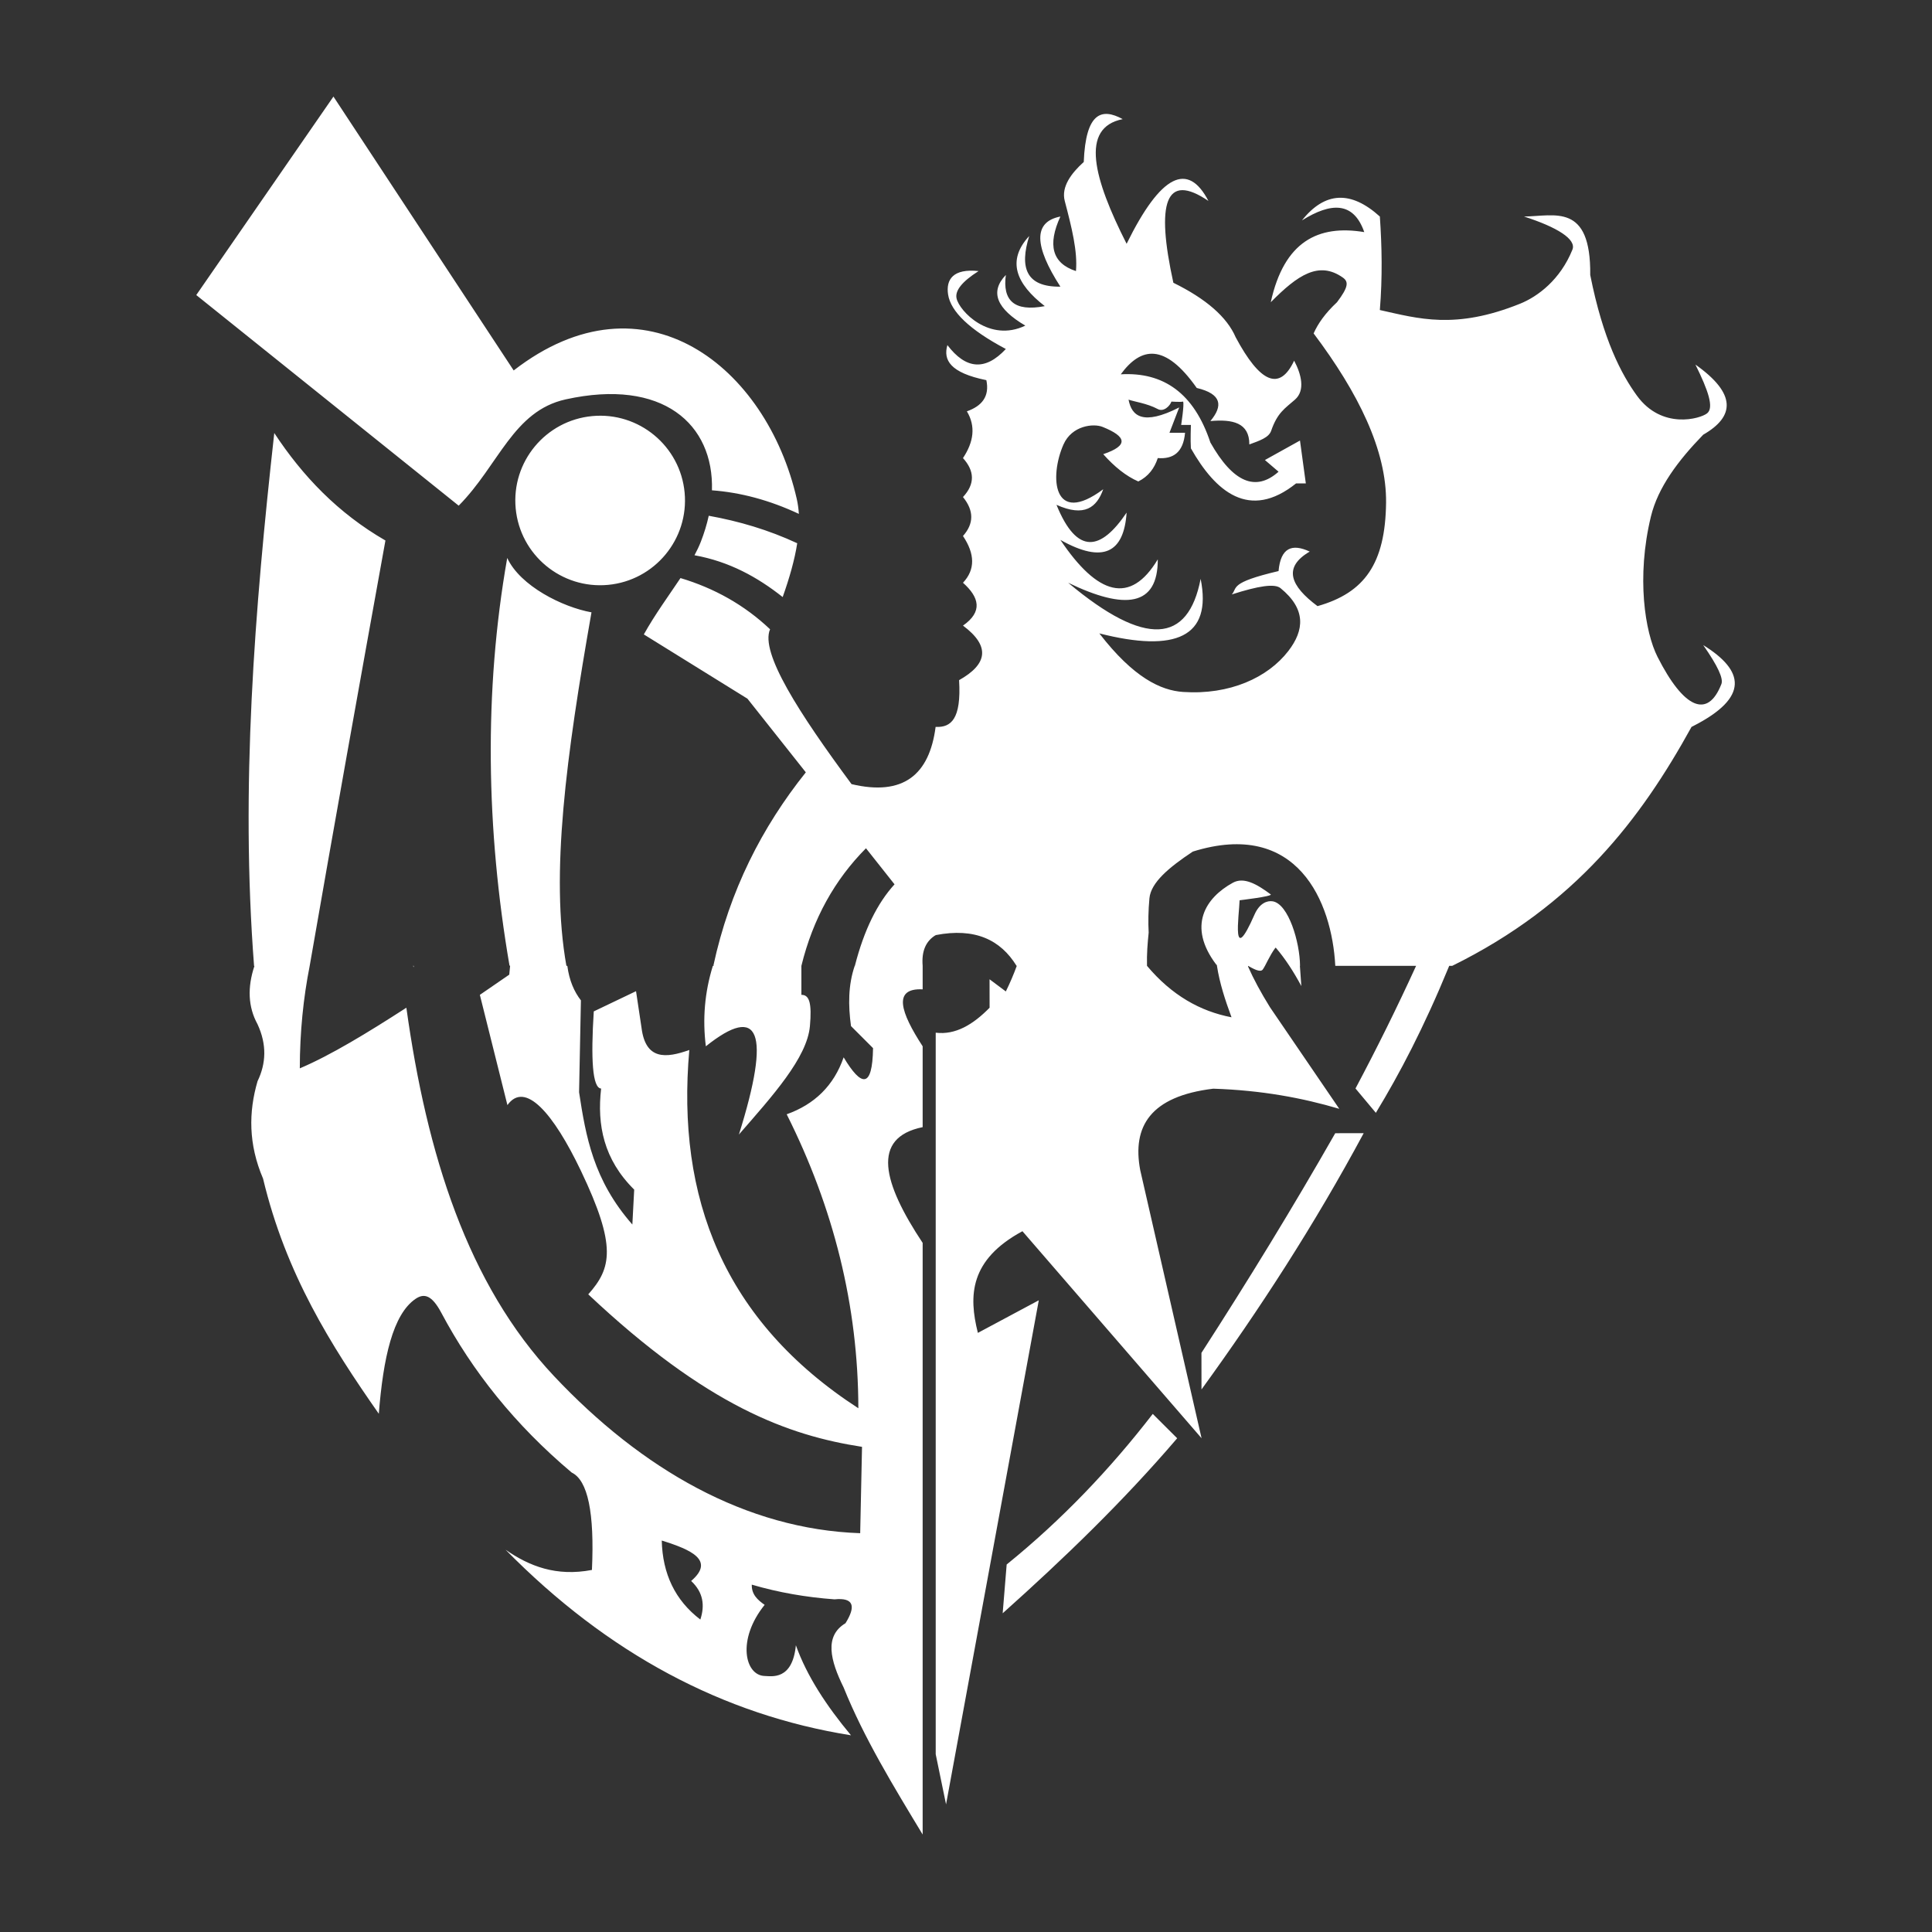 <?xml version="1.0" encoding="UTF-8" standalone="no"?>
<!DOCTYPE svg PUBLIC "-//W3C//DTD SVG 1.1//EN" "http://www.w3.org/Graphics/SVG/1.1/DTD/svg11.dtd">
<svg width="100%" height="100%" viewBox="0 0 1000 1000" version="1.1" xmlns="http://www.w3.org/2000/svg" xmlns:xlink="http://www.w3.org/1999/xlink" xml:space="preserve" xmlns:serif="http://www.serif.com/" style="fill-rule:evenodd;clip-rule:evenodd;stroke-linejoin:round;stroke-miterlimit:2;">
    <rect x="0" y="0" width="1000" height="1000" fill="#333333" stroke="none"/>
    <g transform="matrix(0.951,0,0,0.951,8.822,24.42)">
        <path d="M429.308,394.678C409.412,369.567 397.536,354.591 397.536,354.591L341.143,319.617C347.285,308.604 354.758,298.443 361.092,288.945C379.408,294.433 395.783,303.494 409.843,316.811C404.297,329.513 425.777,362.68 454.193,401.1C482.373,407.774 496.548,395.991 499.943,370L499.943,369.952L500.371,369.963C508.126,370.186 514.035,365.989 512.723,344.504C528.115,335.871 529.954,326.073 514.843,314.818C525.746,307.21 523.701,299.404 514.843,291.493C521.626,284.285 521.34,275.749 514.843,266.048C520.805,259.359 520.899,252.297 514.843,244.843C521.504,237.694 521.15,230.63 514.843,223.639C520.689,214.847 521.857,206.338 516.964,198.193C525.141,195.308 529.419,190.098 527.566,181.23C507.845,177.219 503.991,170.26 506.361,162.146C516.329,175.261 526.911,176.362 538.168,164.266C518.443,153.806 508.128,143.872 506.732,134.58C505.5,126.379 509.504,120.387 523.325,121.857C514.08,127.738 510.466,132.618 511.341,136.7C512.821,143.603 529.257,160.946 548.77,151.543C533.294,142.429 529.236,133.243 538.168,123.978C536.304,137.848 542.683,144.135 559.373,140.941C543.724,128.814 538.486,116.204 550.891,102.773C545.602,119.77 548.966,130.593 567.854,130.339C553.652,108.307 552.897,95.089 567.854,92.171C560.79,107.556 563.303,117.625 576.336,121.857C577.276,111.094 574.023,98.133 570.23,83.689C568.212,76.001 573.838,68.535 580.577,62.485C581.643,35.458 590.342,32.914 601.782,39.16C578.351,43.818 585.931,71.55 603.902,107.014C622.57,69.093 637.295,62.246 648.431,83.689C625.012,67.792 619.778,84.667 629.347,128.219C647.102,136.95 658.512,146.827 663.275,157.905C676.5,182.649 687.175,187.458 695.081,170.627C698.893,177.82 701.325,186.76 695.526,191.832C690.052,196.62 685.957,198.936 682.574,208.796C681.29,212.537 676.144,214.21 670.696,216.217C670.748,204.316 661.501,202.419 649.492,203.494C656.443,195.177 655.741,188.734 642.07,185.471C624.727,160.851 611.696,163.058 600.721,178.049C623.98,176.701 640.608,188.342 649.492,215.157C661.85,237.024 674.219,242.068 686.599,231.06L679.178,224.699L698.262,214.097L701.443,237.422L696.141,237.422C670.704,257.802 652.251,241.883 638.889,218.338C638.572,214.012 638.889,205.615 638.889,205.615L633.588,205.615C633.588,205.615 635.366,194.31 634.648,192.892C633.216,193.23 628.287,192.892 628.287,192.892C627.54,195.174 624.113,198.712 620.866,196.959C615.097,193.844 607.751,192.884 604.962,191.832C606.634,200.828 612.831,206.108 632.528,196.073L627.227,209.856L635.709,209.856C634.751,220.642 629.191,224.287 620.866,223.639C619.039,229.201 615.756,233.636 610.263,236.361C603.62,233.47 597.279,228.376 591.179,221.518C605.135,216.789 603.919,211.946 590.837,206.675C585.831,204.658 574.116,205.928 569.554,216.217C561.743,233.832 563.78,261.038 591.179,240.602C587.657,250.464 581.026,255.916 565.734,249.084C577.036,276.853 589.994,273.9 603.902,253.325C602.44,275.136 591.171,281.277 567.854,268.168C588.043,298.264 605.891,303.678 620.866,278.77C620.961,304.37 603.095,306.508 572.095,291.493C614.311,326.908 637.426,324.379 644.19,289.373C650.557,321.109 630.612,329.62 589.059,319.059C607.685,343.202 622.555,350.115 634.648,350.93C659.996,352.638 680.729,343.146 691.901,328.669C700.67,317.306 701.667,305.831 687.66,294.427C684.492,291.848 675.735,293.169 661.154,297.854C664.419,294.209 659.593,291.486 686.599,285.132C687.73,272.388 693.963,270.033 703.563,274.529C688.743,283.174 693.143,293.299 707.804,304.216C733.432,296.98 744.698,281.039 745.116,248.024C745.476,219.504 730.087,188.243 705.683,155.784C708.055,150.469 711.905,144.886 718.406,138.821C724.671,130.539 724.802,127.658 721.587,125.394C708.616,116.262 697.145,123.831 682.359,138.821C689.596,105.677 708.243,96.489 733.249,100.653C727.408,83.91 715.122,84.401 699.322,94.291C711.749,78.649 725.872,77.825 741.731,92.171C742.865,108.444 743.179,125.217 741.731,143.062C762.621,147.687 782.694,153.872 818.067,139.615C827.771,135.703 839.982,126.491 846.543,110.195C848.807,104.57 838.255,97.971 820.188,92.171C836.852,91.983 856.631,84.562 856.235,123.978C863.241,159.32 873.3,178.212 881.681,189.712C895.24,208.317 916.141,202.251 919.849,199.283C923.696,196.204 920.447,186.834 913.487,172.748C935.818,188.559 935.063,200.961 917.728,210.916C903.948,225.102 893.063,239.712 889.259,255.445C881.251,288.563 886.062,318.398 892.84,331.782C907.154,360.048 920.173,365.693 927.623,346.625C928.779,343.665 925.758,336.918 917.728,325.42C940.112,339.305 943.025,353.86 912.104,369.578L911.367,369.95C883.711,420.099 848.266,466.888 781.123,500L779.505,500L779.462,500.068L779.49,500C765.591,533.844 752.417,558.831 739.557,580L728.477,566.744C740.069,544.948 751.08,522.712 761.461,500L761.464,500L717.482,500C715.634,465.069 696.851,420.066 639.95,437.804C626.911,446.433 617.111,454.674 616.319,463.249C615.694,470.013 615.607,476.251 615.905,481.936C615.33,487.611 614.82,493.369 615,500L544,500C535.255,485.787 521.325,479.135 500,483.266L499.682,483.543L499.639,483.488C494.703,486.624 492.22,491.921 492.895,500L492.895,512.79C476.422,511.992 480.898,525.35 492.895,543.79L492.895,587.79C464.67,593.554 471.202,618.08 492.895,650.79L492.895,972.79C476.985,946.475 460.934,920.191 449.895,892.79C442.585,877.945 439.268,864.761 450.895,857.79C456.565,848.682 455.587,843.712 444.895,844.79C429.636,843.675 414.618,841.118 399.895,836.79C399.735,842.128 403.065,845.127 406.895,847.79C391.577,866.793 396.198,886.222 406.895,886.498C410.639,886.595 422.004,889.022 423.895,869.79C429.879,886.57 440.596,902.824 453.895,918.79C384.252,907.688 321.495,874.315 265.895,817.79C278.847,826.761 293.449,832.506 312.895,828.79C314.328,797.666 310.662,779.999 301.895,775.79C271.091,749.869 247.857,720.682 230.895,688.79C225.821,679.297 221.658,678.002 216.895,681.248C204.534,689.672 199.297,713.382 196.895,743.79C170.844,706.554 146.301,667.698 133.895,615.79C125.885,597.093 125.994,579.59 130.895,562.79C135.582,553.096 136.003,542.82 130.895,531.79C125.698,522.33 125.346,511.729 129.174,500.143C129.115,500.095 129.058,500.048 129,500C121.546,403.128 129.277,306.536 140,210C155.399,233.412 174.702,253.62 200.5,268.5C186.346,346.762 172.404,424.463 159.282,500L159.283,500C155.843,517.376 153.931,535.887 153.895,555.79C170.668,548.691 190.88,536.353 211.895,522.79C223.012,602.545 245.204,673.292 292.258,723.29C340.008,774.029 396.79,806.68 458.895,808.79L459.895,761.79C419.945,755.604 375.626,739.759 310.895,678.79C323.513,664.599 326.555,652.709 306.895,611.553C291.878,580.116 276.456,562.417 266.895,575.79L251.895,515.79L267.895,504.79L268.361,500L268.411,500C268.282,499.946 268.154,499.892 268.025,499.838C255.334,425.945 253.99,350.548 266.79,278C273.86,293.296 297.025,304.796 312.649,307.597C298.946,385.702 290.123,450.295 299,500L299.495,500C300.57,508.063 303.243,514.06 306.895,518.79L305.895,568.79C309.55,592.683 313.617,616.584 334.895,640.79L335.895,621.79C319.262,605.339 315.625,586.587 317.895,566.79C313.122,566.5 312.264,550.605 313.895,524.79L336.895,513.79L339.895,533.79C342.105,551.284 353.127,550.36 365.895,545.79C358.767,626.276 384.617,693.25 457.895,740.79C457.813,684.97 444.437,631.709 418.895,580.79C434.019,575.392 444.534,565.245 449.895,549.79C459.519,565.845 465.541,567.02 465.895,544.79L453.895,532.79C452.338,521.468 452.351,510.421 455.916,500L456,500C461.015,480.385 468.308,465.81 477.591,455.636L468.234,443.819L462.045,436.004C445.119,453.048 433.214,474.225 426.895,500L426.895,515.79C431.288,515.707 432.632,520.462 431.536,532.79C429.998,550.078 411.087,570.906 392.895,591.79C410.558,535.511 403.92,520.597 374.895,543.79C373.041,529.039 374.221,514.439 378.711,500L379.387,500C379.259,499.947 379.13,499.893 379,499.838C387.829,459.004 405.428,424.556 429.308,394.678ZM653.075,500C653.049,499.833 653.024,499.667 653,499.5L652.67,499.335L652.672,499.297C636.768,478.249 646.913,462.892 661.729,454.768C667.673,451.508 674.668,455.401 682.359,461.129C683.302,462.204 665.395,464.31 665.395,464.31C665.12,472.748 660.793,501.053 673.522,472.072C676.211,465.948 680.357,464.377 683.419,464.88C691.956,466.282 698.191,486.997 698.291,500L698.214,500L699,511C694.78,503.144 690.212,496.11 685.169,490.198C685.072,490.164 684.981,490.145 684.895,490.141C681.519,494.705 679.667,499.716 678,502C676.665,503.829 672.628,501.468 670,500L670,500.392C673,507.174 676.977,514.56 681.959,522.571L719.645,577.817C699.612,571.884 677.388,567.717 651.055,566.857C616.777,571.005 606.855,587.452 611.303,611.156L644.697,757.103L547.202,644.431C518.504,659.947 517.82,679.444 522.951,699.767L556.106,682.023L505.629,956.39L500,929.097L500,536.383C510.803,537.709 520.362,531.935 529.328,522.794L529.306,507.31L538.164,513.933C540.411,509.377 542.397,504.733 544.123,500L615,500C628.495,516.068 644.006,524.752 661,528C657.537,518.646 654.492,509.302 653.075,500ZM350.895,812.79C367.217,817.843 379.876,823.656 366.895,834.79C373.533,841.006 374.413,848.13 371.895,855.79C358.181,845.333 351.324,830.917 350.895,812.79ZM618.133,743.869L631.425,757.122C602.124,791.393 569.865,822.505 536.446,852.379L538.619,825.831C568.777,801.399 594.981,773.841 618.133,743.869ZM732.937,591.07L717.452,591.093C694.388,631.544 669.997,671.339 644.629,710.65L644.658,730.558C676.078,687.24 705.9,641.375 732.937,591.07ZM215.895,500.79L215.557,500L215.881,500L215.895,500.79ZM376.469,255.034C392.891,257.981 408.987,262.72 424.626,269.991C423.212,279.104 420.392,288.9 416.712,299.282C403.02,288.445 387.668,279.948 368.714,276.528C370.053,274.042 371.217,271.599 372.154,269.197C374.027,264.395 375.464,259.656 376.469,255.034ZM313.05,200.785C338.423,198.401 360.957,217.046 363.339,242.397C365.721,267.747 347.055,290.264 321.682,292.648C296.308,295.032 273.775,276.387 271.393,251.036C269.011,225.686 287.677,203.169 313.05,200.785ZM378.216,241.183C379.298,205.21 351.487,180.003 298.58,191.698C270.023,198.01 262.206,227.481 240.377,249.538L97.543,134.907L172.209,26.885L270.301,175.945C341.698,120.657 408.05,174.298 424.366,245.832C424.967,248.469 425.344,251.195 425.519,254.01C409.447,246.481 393.691,242.333 378.216,241.183Z" style="fill:white;"/>
    </g>
</svg>
